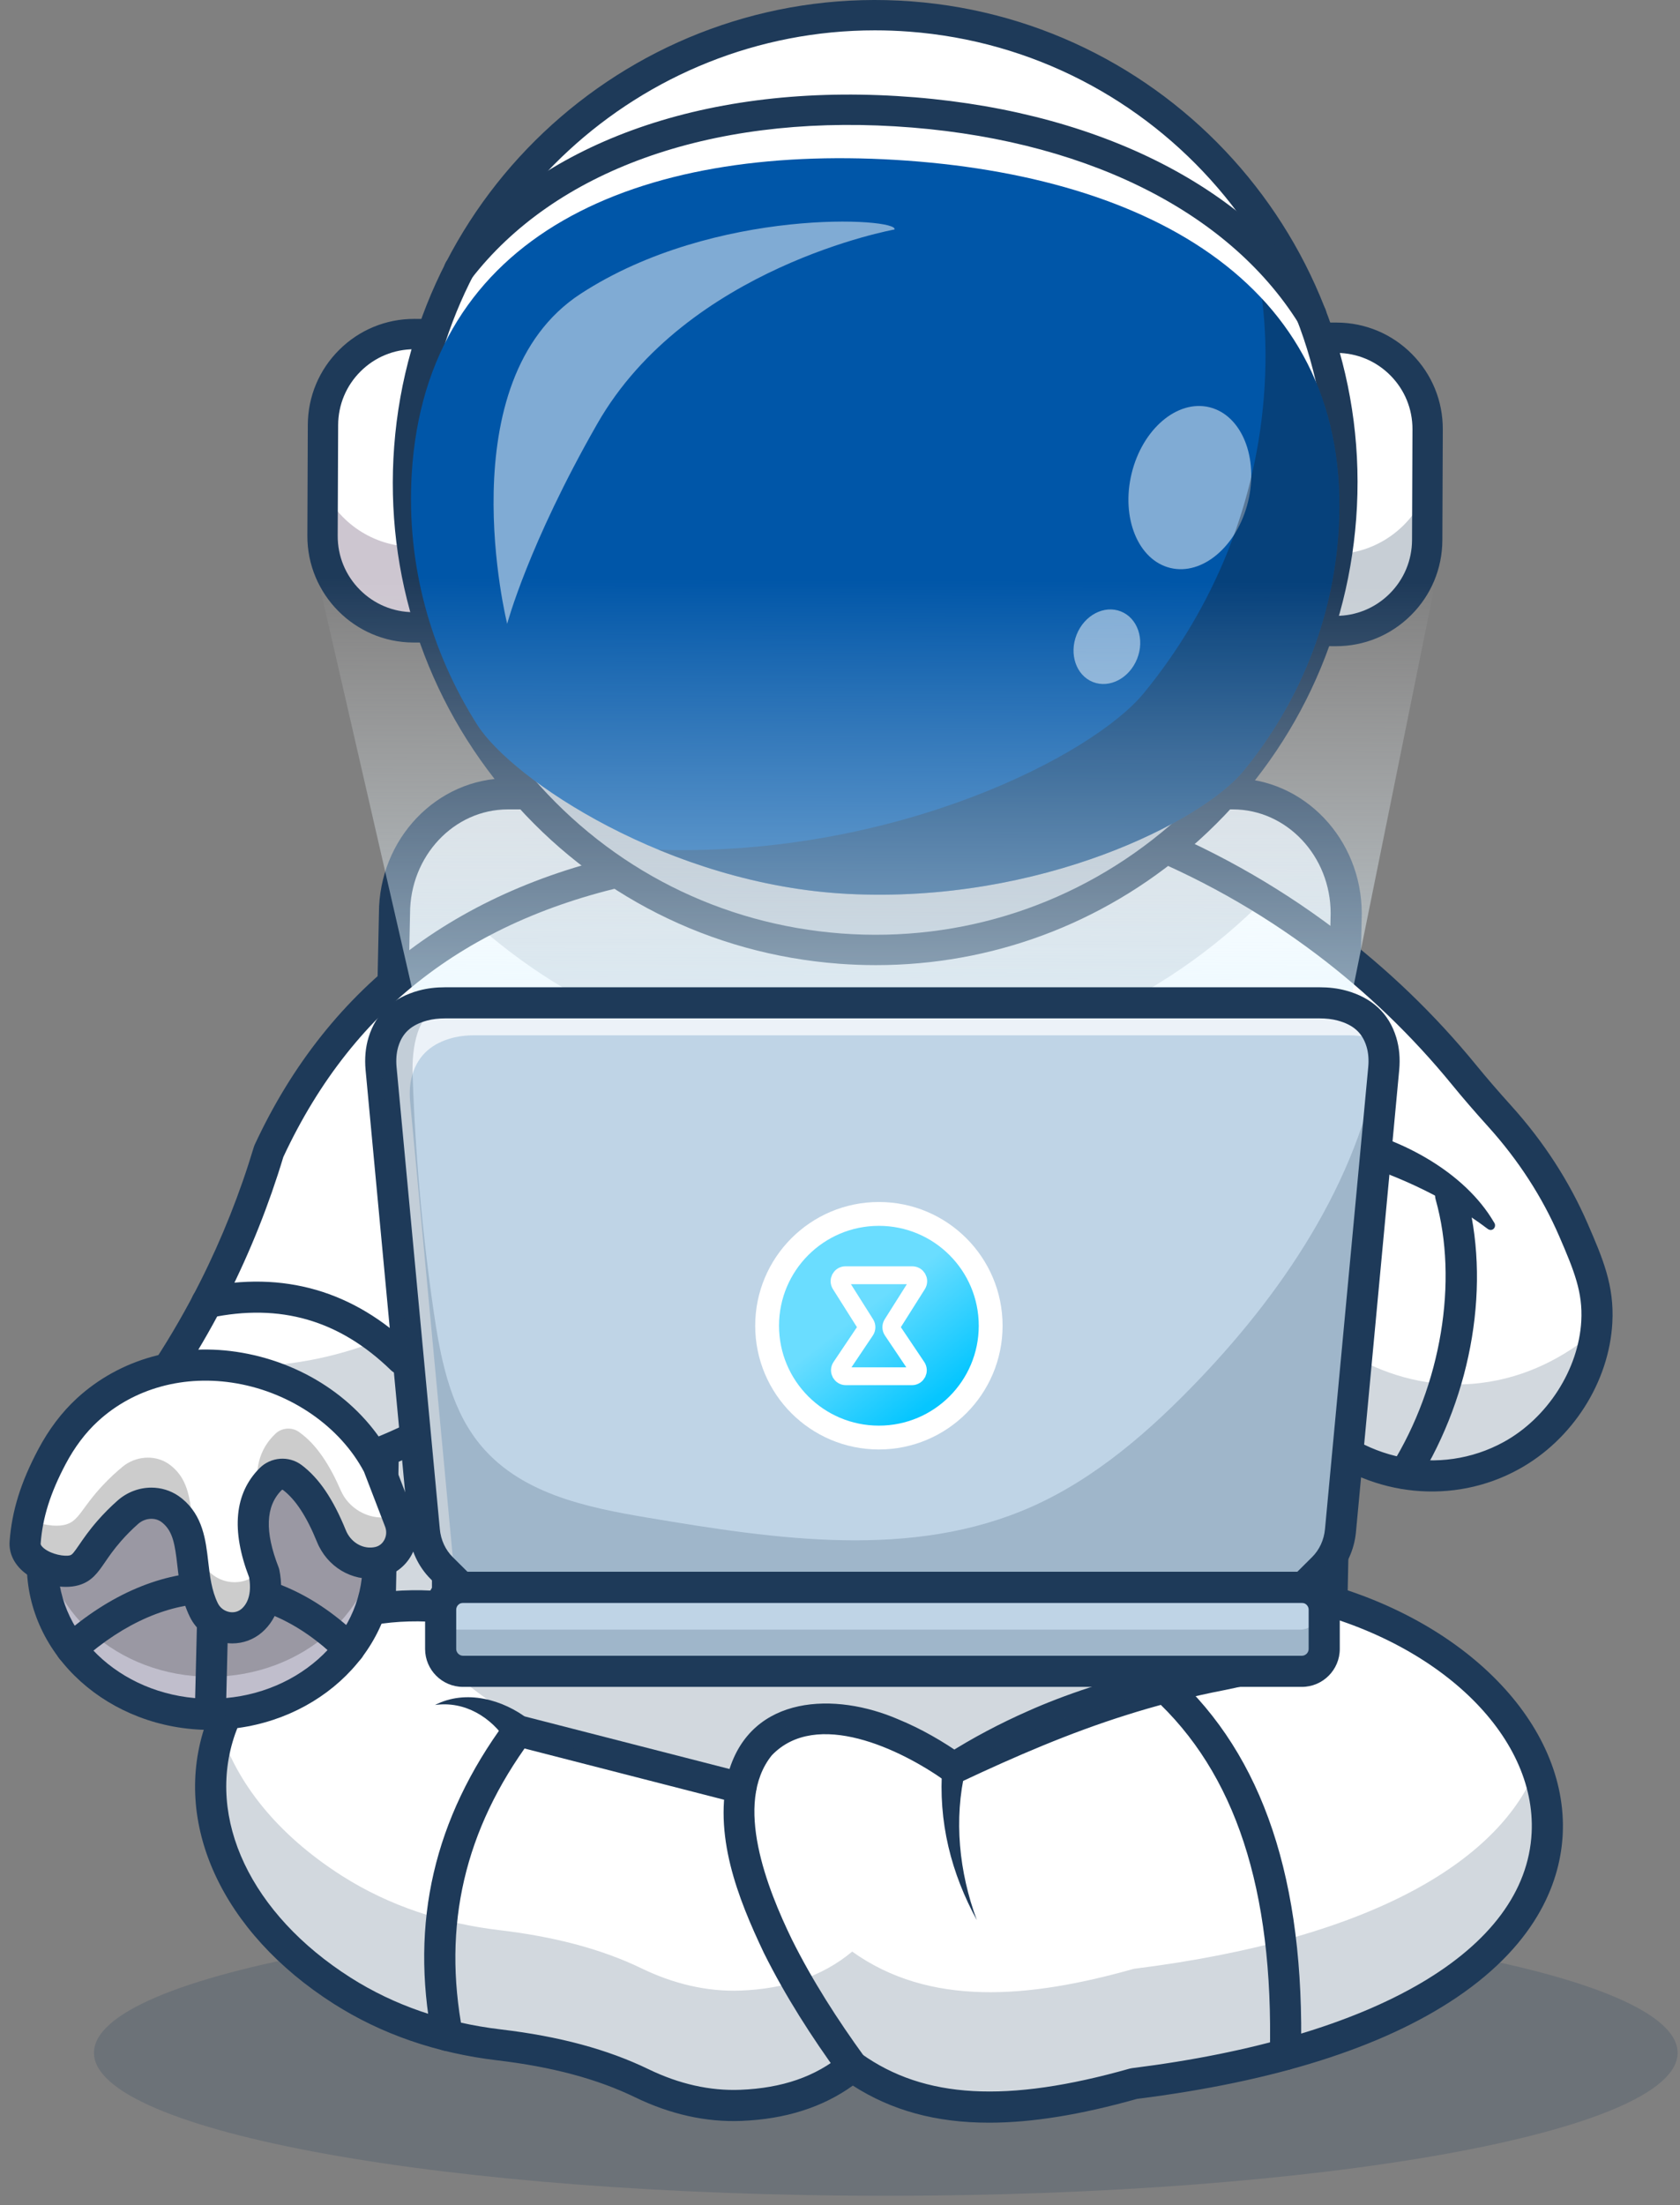 <svg width="141" height="185" viewBox="0 0 141 185" fill="none" xmlns="http://www.w3.org/2000/svg">
<rect x="0" y="0" width="141" height="185" fill="#808080" stroke="none"/>
<g opacity="0.2">
<path d="M74.343 184.219C111.045 184.219 140.799 178.849 140.799 172.225C140.799 165.6 111.045 160.23 74.343 160.23C37.64 160.23 7.887 165.6 7.887 172.225C7.887 178.849 37.64 184.219 74.343 184.219Z" fill="#1E3A59"/>
</g>
<path d="M111.624 142.437H31.748L33.115 76.648C33.115 71.099 37.375 66.601 42.63 66.601H103.477C108.731 66.601 112.991 71.099 112.991 76.648L111.624 142.437Z" fill="white"/>
<g opacity="0.2">
<path d="M111.624 142.437H31.748L33.115 76.648C33.115 71.099 37.375 66.601 42.63 66.601H103.477C108.731 66.601 112.991 71.099 112.991 76.648L111.624 142.437Z" fill="#1E3A59"/>
</g>
<path d="M111.617 143.743H31.741C31.39 143.743 31.054 143.602 30.808 143.351C30.563 143.1 30.428 142.761 30.436 142.41L31.803 76.621C31.803 70.388 36.657 65.295 42.623 65.295H103.47C109.436 65.295 114.29 70.388 114.29 76.648L112.922 142.465C112.907 143.175 112.327 143.743 111.617 143.743ZM33.074 141.132H110.338L111.679 76.621C111.679 71.828 107.996 67.906 103.47 67.906H42.623C38.096 67.906 34.414 71.828 34.414 76.648L33.074 141.132Z" fill="#1E3A59"/>
<path d="M134.317 110.805C134.291 111.262 134.239 111.723 134.161 112.179C133.485 116.155 130.864 119.983 127.133 122.03C121.291 125.238 113.771 123.783 109.401 118.466V133.564C119.365 135.83 126.752 141.633 129.242 148.232V148.236C129.376 148.582 129.493 148.931 129.594 149.283C129.627 149.394 129.66 149.505 129.689 149.616C129.754 149.858 129.813 150.103 129.865 150.347C129.888 150.461 129.911 150.579 129.934 150.696C129.957 150.817 129.976 150.938 129.996 151.059C129.999 151.062 129.999 151.069 129.999 151.075C130.022 151.219 130.042 151.362 130.058 151.506C130.071 151.601 130.081 151.699 130.091 151.796C130.097 151.855 130.104 151.911 130.11 151.966C130.117 152.025 130.12 152.084 130.123 152.139C130.13 152.224 130.136 152.309 130.139 152.394C130.156 152.658 130.162 152.923 130.162 153.187C130.162 153.321 130.159 153.455 130.152 153.592C130.146 153.716 130.139 153.84 130.133 153.964C130.123 154.107 130.113 154.251 130.097 154.391C130.087 154.506 130.074 154.616 130.058 154.727C130.051 154.799 130.042 154.868 130.028 154.94C130.019 155.008 130.009 155.073 129.999 155.139C129.989 155.207 129.98 155.279 129.963 155.348C129.944 155.459 129.924 155.566 129.901 155.674C129.872 155.818 129.839 155.958 129.807 156.102C129.771 156.242 129.735 156.386 129.696 156.526C129.656 156.67 129.614 156.81 129.572 156.954C129.438 157.378 129.281 157.802 129.102 158.223C129.02 158.409 128.935 158.595 128.847 158.781C128.736 159.016 128.615 159.248 128.488 159.48C128.335 159.757 128.175 160.031 128.002 160.306C127.878 160.501 127.75 160.694 127.613 160.887C127.277 161.376 126.902 161.859 126.49 162.339C126.376 162.47 126.259 162.603 126.138 162.737C125.896 163.002 125.645 163.263 125.381 163.524C125.12 163.782 124.845 164.039 124.558 164.294C124.271 164.549 123.971 164.803 123.661 165.055C123.194 165.427 122.701 165.795 122.182 166.161C122.052 166.252 121.918 166.341 121.784 166.432C121.65 166.523 121.513 166.611 121.376 166.7C121.242 166.788 121.102 166.876 120.961 166.964C119.737 167.734 118.386 168.469 116.895 169.161C116.728 169.239 116.562 169.314 116.392 169.389C116.216 169.467 116.039 169.546 115.86 169.624C115.684 169.702 115.501 169.781 115.318 169.856C115.077 169.96 114.829 170.061 114.58 170.159C114.133 170.335 113.68 170.512 113.213 170.681C113.086 170.73 112.955 170.776 112.828 170.825C112.756 170.848 112.684 170.874 112.612 170.9C112.338 170.995 112.061 171.093 111.78 171.187C111.617 171.243 111.454 171.295 111.287 171.351C110.605 171.576 109.9 171.791 109.176 172C108.81 172.108 108.435 172.212 108.056 172.313C107.488 172.467 106.907 172.617 106.313 172.764C106.134 172.806 105.954 172.852 105.771 172.894C104.913 173.097 104.032 173.293 103.121 173.475C102.442 173.612 101.75 173.746 101.042 173.874C100.686 173.939 100.324 174.001 99.958 174.063C99.671 174.109 99.381 174.158 99.087 174.203C97.918 174.389 96.711 174.559 95.467 174.716C86.56 177.235 78.289 177.891 71.824 173.27C71.745 173.335 71.664 173.4 71.582 173.466C71.337 173.658 71.089 173.841 70.835 174.017C70.499 174.249 70.149 174.461 69.794 174.66C69.614 174.758 69.434 174.853 69.252 174.944C69.023 175.055 68.791 175.163 68.556 175.264C68.439 175.316 68.322 175.365 68.201 175.411C67.822 175.561 67.434 175.698 67.036 175.816C66.957 175.838 66.879 175.861 66.797 175.884C66.65 175.927 66.5 175.969 66.35 176.005C66.158 176.054 65.965 176.1 65.769 176.142C65.616 176.175 65.459 176.207 65.299 176.233C65.198 176.253 65.094 176.273 64.989 176.289C64.656 176.344 64.317 176.39 63.974 176.429C63.847 176.446 63.719 176.455 63.589 176.469C63.507 176.475 63.422 176.485 63.338 176.488C63.236 176.498 63.135 176.504 63.031 176.511C62.848 176.524 62.662 176.534 62.476 176.54C59.594 176.655 56.754 175.94 54.16 174.683C50.68 172.999 46.643 171.994 42.194 171.468C37.52 170.913 32.98 169.448 29.011 166.918C28.561 166.631 28.127 166.341 27.706 166.044C27.579 165.956 27.454 165.864 27.331 165.773C27.177 165.665 27.027 165.554 26.88 165.44C26.736 165.332 26.593 165.221 26.453 165.11C26.394 165.065 26.335 165.019 26.276 164.97C26.094 164.826 25.911 164.676 25.735 164.529C25.535 164.363 25.34 164.196 25.15 164.027C25.007 163.903 24.866 163.775 24.729 163.645C24.589 163.517 24.455 163.39 24.321 163.256C24.308 163.25 24.295 163.237 24.282 163.22C24.207 163.152 24.132 163.08 24.06 163.005C23.884 162.835 23.714 162.662 23.548 162.486C22.993 161.905 22.484 161.314 22.02 160.714C21.906 160.57 21.795 160.426 21.691 160.283C21.658 160.24 21.625 160.198 21.599 160.156C21.488 160.009 21.381 159.859 21.279 159.708C21.256 159.679 21.237 159.65 21.221 159.62C21.113 159.47 21.012 159.317 20.917 159.163C20.881 159.118 20.852 159.072 20.826 159.023C20.721 158.863 20.623 158.703 20.529 158.54C20.411 158.347 20.303 158.155 20.196 157.962C20.124 157.835 20.055 157.708 19.987 157.577C19.895 157.401 19.804 157.225 19.719 157.048C19.536 156.676 19.373 156.301 19.223 155.929C19.07 155.557 18.933 155.181 18.812 154.803C18.688 154.427 18.58 154.055 18.485 153.68C18.051 151.976 17.908 150.279 18.038 148.644C18.038 148.598 18.045 148.552 18.048 148.503C18.064 148.324 18.081 148.144 18.104 147.965C18.13 147.762 18.159 147.563 18.192 147.364C18.224 147.168 18.26 146.969 18.299 146.774C18.342 146.578 18.387 146.385 18.433 146.189C18.482 145.997 18.534 145.804 18.593 145.615C18.649 145.426 18.707 145.236 18.773 145.05V145.047C21.015 138.483 27.954 133.725 37.856 134.769V119.008C33.16 121.753 28.943 123.045 26.054 123.698C26.051 123.701 26.048 123.701 26.044 123.701C22.647 124.471 19.67 125.108 16.002 124.168C15.146 123.949 14.357 123.672 13.639 123.358C11.974 122.644 10.688 121.759 9.797 121.051C11.409 119.079 13.159 116.733 14.889 113.994C16.044 112.17 17.19 110.169 18.283 107.995C20.391 103.804 21.841 99.888 22.856 96.506C29.276 82.674 40.409 75.164 55.103 72.439L95.376 69.896C99.707 71.58 105.497 74.345 111.552 78.907C116.624 82.733 120.433 86.728 123.187 90.103C124.157 91.284 125.159 92.436 126.184 93.569C129.464 97.208 131.305 100.674 132.356 103.099C133.606 105.985 134.467 108.038 134.317 110.805Z" fill="white"/>
<g opacity="0.2">
<path d="M109.514 121.325L108.98 115.807C108.789 113.835 107.132 112.331 105.151 112.331H100.342V109.924C100.342 106.004 97.165 102.826 93.245 102.826H53.786C49.866 102.826 46.688 106.004 46.688 109.924V112.331H42.36C40.38 112.331 38.722 113.835 38.532 115.807L37.998 121.325C37.884 122.502 38.809 123.52 39.99 123.52H46.688V129.777C46.688 133.697 49.866 136.876 53.786 136.876H93.245C97.165 136.876 100.342 133.697 100.342 129.777V123.52H107.521C108.703 123.52 109.627 122.502 109.514 121.325Z" fill="#371A45"/>
</g>
<path d="M39.333 95.376L39.842 119.396C39.862 120.299 39.145 121.046 38.242 121.066C37.26 121.094 36.463 120.217 36.582 119.243L39.333 95.376Z" fill="#371A45"/>
<path d="M105.172 93.21C108.675 101.261 110.67 109.968 111.394 118.743C111.47 119.642 110.802 120.434 109.902 120.509C109.003 120.585 108.212 119.917 108.136 119.018C108.485 110.338 107.643 101.594 105.172 93.21Z" fill="#371A45"/>
<g opacity="0.2">
<path d="M37.554 109.471V119.099C35.713 120.304 31.555 122.758 25.752 123.79C25.748 123.793 25.745 123.793 25.742 123.793C23.898 124.123 21.884 124.305 19.726 124.26C17.383 124.211 15.242 123.897 13.336 123.45C11.671 122.735 10.385 121.851 9.494 121.143C11.107 119.171 12.856 116.825 14.586 114.086C16.162 114.39 17.882 114.592 19.726 114.631C28.67 114.82 35.129 111.057 37.554 109.471Z" fill="#1E3A59"/>
<path d="M95.166 165.176C86.26 167.696 77.99 168.352 71.524 163.733C68.965 165.862 65.8 166.861 62.175 167.003C59.293 167.117 56.454 166.403 53.858 165.146C50.382 163.461 46.344 162.457 41.892 161.93C37.219 161.377 32.681 159.909 28.711 157.382C23.153 153.843 19.861 149.489 18.471 145.138C16.138 151.971 18.895 160.761 28.711 167.011C32.681 169.539 37.219 171.006 41.892 171.559C46.344 172.087 50.382 173.091 53.858 174.775C56.454 176.032 59.293 176.746 62.175 176.633C65.8 176.49 68.965 175.491 71.524 173.362C77.99 177.982 86.26 177.326 95.166 174.806C124.65 171.125 132.876 158.728 128.943 148.323C126.007 155.762 115.789 162.602 95.166 165.176Z" fill="#1E3A59"/>
<path d="M133.859 112.271C133.184 116.247 130.563 120.075 126.832 122.122C120.99 125.33 113.47 123.874 109.1 118.558V110.372C110.072 111.361 115.846 117.033 124.254 116.031C128.213 115.558 131.333 113.773 133.575 111.955C133.67 112.059 133.765 112.167 133.859 112.271Z" fill="#1E3A59"/>
</g>
<path d="M83.014 178.087C78.54 178.088 74.818 177.056 71.577 174.974C69.045 176.797 65.906 177.793 62.228 177.937C59.261 178.058 56.255 177.386 53.292 175.95C50.118 174.413 46.339 173.401 41.741 172.856C36.623 172.25 32.004 170.654 28.012 168.113C18.595 162.117 14.379 152.893 17.27 144.612C19.837 137.263 27.202 132.985 36.253 133.448V121.31C32.98 123.009 29.552 124.27 26.035 125.066C22.786 125.801 19.426 126.562 15.38 125.524C12.975 124.908 10.724 123.778 8.688 122.166C8.414 121.949 8.239 121.63 8.201 121.283C8.163 120.934 8.267 120.586 8.489 120.315C11.726 116.364 14.528 112.052 16.819 107.5C18.634 103.894 20.143 100.1 21.306 96.224C21.324 96.164 21.346 96.106 21.372 96.049C27.654 82.513 38.822 74.168 54.565 71.246C54.617 71.236 54.669 71.23 54.721 71.227L94.996 68.684C95.184 68.67 95.374 68.701 95.551 68.77C101.445 71.061 106.992 74.152 112.04 77.957C116.431 81.268 120.422 85.107 123.902 89.367C124.76 90.418 125.726 91.537 126.854 92.787C129.559 95.786 131.713 99.112 133.256 102.672C134.506 105.557 135.493 107.836 135.322 110.968C135.049 115.968 131.964 120.796 127.464 123.266C121.957 126.29 115.225 125.551 110.408 121.678V132.63C122.945 135.831 131.615 144.654 131.156 153.897C130.975 157.527 129.279 162.851 122.221 167.603C116.02 171.779 107.006 174.634 95.428 176.089C90.708 177.418 86.617 178.087 83.014 178.087ZM71.526 172.057C71.791 172.057 72.057 172.137 72.285 172.3C77.572 176.077 84.519 176.461 94.813 173.55C94.876 173.532 94.941 173.519 95.007 173.511C115.522 170.949 128.06 163.569 128.548 153.768C128.956 145.545 120.657 137.623 108.813 134.93C108.219 134.795 107.797 134.267 107.797 133.657V118.558C107.797 118.007 108.143 117.515 108.663 117.329C109.181 117.143 109.761 117.304 110.111 117.729C114.078 122.554 120.847 123.92 126.207 120.978C129.878 118.962 132.493 114.882 132.715 110.825C132.846 108.425 132.132 106.647 130.86 103.71C129.43 100.411 127.43 97.324 124.915 94.535C123.758 93.253 122.765 92.103 121.88 91.019C118.532 86.92 114.692 83.227 110.468 80.042C105.688 76.439 100.442 73.501 94.872 71.308L54.965 73.828C39.967 76.631 29.764 84.234 23.78 97.065C22.577 101.054 21.02 104.96 19.151 108.674C16.981 112.987 14.367 117.093 11.373 120.895C12.827 121.869 14.388 122.574 16.029 122.995C19.465 123.876 22.242 123.247 25.458 122.52C29.425 121.622 33.274 120.092 36.9 117.972C37.303 117.735 37.803 117.734 38.208 117.966C38.614 118.199 38.864 118.631 38.864 119.099V134.86C38.864 135.231 38.707 135.583 38.432 135.831C38.157 136.078 37.789 136.196 37.422 136.159C28.963 135.265 22.023 138.924 19.735 145.473C17.258 152.567 21.057 160.589 29.415 165.91C33.073 168.239 37.324 169.704 42.048 170.263C46.94 170.842 50.99 171.934 54.43 173.6C57.003 174.846 59.592 175.426 62.126 175.328C65.654 175.19 68.456 174.218 70.691 172.359C70.932 172.158 71.229 172.057 71.526 172.057Z" fill="#1E3A59"/>
<path d="M109.1 139.914C106.743 140.996 104.246 141.502 101.733 142.001C99.298 142.513 96.895 143.137 94.531 143.888C89.773 145.38 85.214 147.355 80.693 149.479C80.253 149.735 79.694 149.716 79.314 149.402C75.593 146.756 68.515 143.354 64.776 147.266C61.529 151.294 64.419 158.503 66.451 162.691C68.171 166.145 70.282 169.436 72.577 172.595C73.002 173.178 72.873 173.994 72.29 174.418C71.707 174.842 70.892 174.712 70.469 174.13C68.111 170.884 65.926 167.486 64.113 163.847C61.909 159.213 59.804 153.881 61.157 148.644C63.074 142.142 70.136 141.97 75.381 144.242C77.327 145.04 79.13 146.088 80.817 147.27L79.438 147.193C81.62 145.805 83.921 144.591 86.3 143.544C92.008 140.985 103.148 137.667 109.1 139.914Z" fill="#1E3A59"/>
<path d="M36.51 143.043C39.087 141.714 42.221 142.566 44.416 144.29L43.813 143.944L62.506 148.742C64.155 149.215 63.551 151.649 61.857 151.271L43.164 146.473C42.926 146.418 42.715 146.294 42.56 146.127C41.261 144.076 39.005 142.688 36.51 143.043Z" fill="#1E3A59"/>
<path d="M81.027 148.482C80.038 152.635 80.491 157.063 81.984 161.09C80.937 159.172 80.106 157.106 79.598 154.928C79.088 152.753 78.909 150.468 79.09 148.19C79.129 147.646 79.604 147.237 80.148 147.28C80.741 147.323 81.165 147.905 81.027 148.482Z" fill="#1E3A59"/>
<path d="M37.55 172.072C36.936 172.072 36.389 171.637 36.269 171.011C34.409 161.275 36.426 152.581 42.434 144.433C42.862 143.853 43.68 143.73 44.26 144.157C44.84 144.585 44.964 145.402 44.536 145.982C38.983 153.512 37.118 161.539 38.834 170.522C38.969 171.23 38.505 171.913 37.797 172.049C37.714 172.064 37.631 172.072 37.55 172.072Z" fill="#1E3A59"/>
<path d="M107.883 173.673C107.873 173.673 107.863 173.673 107.853 173.672C107.132 173.656 106.561 173.058 106.577 172.337C106.894 158.513 103.684 148.724 96.765 142.41C96.233 141.924 96.195 141.098 96.681 140.566C97.167 140.033 97.993 139.995 98.525 140.481C106.035 147.334 109.522 157.774 109.188 172.397C109.172 173.108 108.59 173.673 107.883 173.673Z" fill="#1E3A59"/>
<g opacity="0.2">
<path d="M37.56 139.91C88.836 139.295 102.753 139.758 102.776 140.482C102.788 140.848 99.243 141.069 93.319 142.848C88.21 144.381 84.032 146.261 80.903 147.882C76.301 143.377 70.309 142.517 66.145 144.731C64.484 145.613 63.129 147.287 62.178 150.006C57.748 149.725 50.787 148.624 43.68 144.398C41.259 142.959 39.232 141.401 37.56 139.91Z" fill="#1E3A59"/>
</g>
<path d="M113.034 94.575C117.66 95.53 122.941 98.359 125.38 102.536C125.664 102.901 125.278 103.379 124.88 103.114C121.068 100.235 116.668 98.338 112.148 97.031C110.44 96.411 111.271 94.044 113.034 94.575Z" fill="#1E3A59"/>
<g opacity="0.2">
<path d="M106.242 75.315C97.59 84.14 85.423 89.634 71.948 89.634C59.871 89.634 48.84 85.216 40.455 77.943C44.916 75.477 49.941 73.774 55.467 72.749L95.742 70.207C99.42 71.684 102.954 73.348 106.242 75.315Z" fill="#1E3A59"/>
</g>
<path d="M117.889 124.928C117.653 124.928 117.415 124.864 117.2 124.73C116.588 124.349 116.4 123.544 116.781 122.932C120.959 116.218 122.416 107.467 120.493 100.638C120.298 99.944 120.702 99.223 121.396 99.027C122.09 98.832 122.811 99.236 123.006 99.93C125.152 107.549 123.616 116.891 118.998 124.312C118.751 124.709 118.325 124.928 117.889 124.928Z" fill="#1E3A59"/>
<path d="M33.718 115.323C33.39 115.323 33.062 115.2 32.808 114.954C28.482 110.753 23.517 109.316 17.631 110.561C16.926 110.711 16.232 110.26 16.083 109.554C15.934 108.849 16.385 108.156 17.09 108.006C23.798 106.589 29.698 108.295 34.627 113.08C35.145 113.583 35.157 114.409 34.654 114.926C34.399 115.19 34.058 115.323 33.718 115.323Z" fill="#1E3A59"/>
<path d="M17.656 143.826C25.437 143.826 31.745 138.2 31.745 131.261C31.745 124.321 25.437 118.695 17.656 118.695C9.874 118.695 3.566 124.321 3.566 131.261C3.566 138.2 9.874 143.826 17.656 143.826Z" fill="#C0BECC"/>
<g opacity="0.2">
<path d="M17.656 140.672C25.437 140.672 31.745 135.046 31.745 128.106C31.745 121.166 25.437 115.54 17.656 115.54C9.874 115.54 3.566 121.166 3.566 128.106C3.566 135.046 9.874 140.672 17.656 140.672Z" fill="black"/>
</g>
<path d="M17.645 145.132C9.156 145.132 2.25 138.909 2.25 131.261C2.25 123.612 9.156 117.389 17.645 117.389C26.134 117.389 33.04 123.612 33.04 131.261C33.04 138.909 26.134 145.132 17.645 145.132ZM17.645 120C10.596 120 4.861 125.052 4.861 131.261C4.861 137.47 10.596 142.521 17.645 142.521C24.694 142.521 30.429 137.47 30.429 131.261C30.429 125.052 24.694 120 17.645 120Z" fill="#1E3A59"/>
<path d="M5.997 139.634C5.637 139.634 5.279 139.485 5.021 139.195C4.542 138.656 4.591 137.83 5.13 137.352C13.357 130.049 22.734 130.065 30.212 137.396C30.727 137.9 30.735 138.727 30.23 139.242C29.726 139.757 28.898 139.765 28.384 139.26C21.899 132.904 14.056 132.92 6.864 139.305C6.615 139.525 6.306 139.634 5.997 139.634Z" fill="#1E3A59"/>
<path d="M17.652 145.132C17.641 145.132 17.63 145.132 17.619 145.132C16.899 145.114 16.329 144.516 16.346 143.795L16.606 133.135C16.623 132.414 17.232 131.849 17.943 131.861C18.663 131.879 19.234 132.477 19.216 133.198L18.956 143.858C18.939 144.569 18.358 145.132 17.652 145.132Z" fill="#1E3A59"/>
<path d="M7.333 118.284C14.848 111.371 27.407 114.623 31.746 122.938L33.547 127.624C34.108 129.082 33.273 130.756 31.744 131.072C31.661 131.089 31.577 131.103 31.492 131.114C29.914 131.322 28.421 130.351 27.822 128.877C26.975 126.794 25.952 125.026 24.536 123.958C23.982 123.539 23.203 123.605 22.713 124.097C20.849 125.971 20.892 128.694 22.171 131.968C22.542 133.823 22.022 135.199 21.132 135.967C19.853 137.068 17.858 136.595 17.114 135.08C15.636 132.068 16.784 128.647 14.464 126.745C14.396 126.688 14.325 126.635 14.254 126.586C13.175 125.848 11.713 126.008 10.734 126.873C10.249 127.302 9.713 127.824 9.17 128.446C7.488 130.372 7.322 131.436 6.243 131.74C4.841 132.136 1.982 131.135 2.114 129.406C2.31 126.815 3.125 124.555 4.361 122.221C5.134 120.758 6.116 119.405 7.333 118.284Z" fill="white"/>
<g opacity="0.2">
<path d="M22.004 131.542C21.837 131.77 21.647 131.971 21.436 132.141C20.066 133.243 17.928 132.769 17.132 131.254C15.548 128.243 16.777 124.821 14.293 122.919C14.219 122.862 14.143 122.81 14.067 122.761C12.911 122.022 11.345 122.182 10.296 123.047C9.775 123.476 9.202 123.998 8.62 124.62C6.817 126.546 6.64 127.61 5.484 127.915C4.659 128.132 3.366 127.928 2.389 127.414C2.254 128.06 2.156 128.721 2.104 129.405C1.973 131.134 4.832 132.136 6.233 131.74C7.312 131.435 7.478 130.371 9.16 128.445C9.703 127.823 10.239 127.302 10.724 126.873C11.704 126.007 13.165 125.848 14.244 126.586C14.316 126.635 14.386 126.687 14.455 126.744C16.774 128.646 15.626 132.068 17.104 135.079C17.848 136.595 19.843 137.068 21.122 135.966C22.013 135.199 22.532 133.822 22.161 131.968C22.105 131.824 22.055 131.683 22.004 131.542Z" fill="black"/>
<path d="M33.333 127.086C33.167 127.155 32.993 127.21 32.808 127.246C32.719 127.263 32.63 127.277 32.538 127.288C30.847 127.496 29.247 126.525 28.605 125.051C27.698 122.968 26.602 121.2 25.085 120.132C24.491 119.713 23.657 119.779 23.132 120.271C21.7 121.614 21.323 123.396 21.726 125.503C21.961 124.993 22.281 124.522 22.705 124.097C23.195 123.604 23.973 123.539 24.528 123.957C25.943 125.026 26.966 126.794 27.813 128.876C28.412 130.35 29.905 131.321 31.483 131.113C31.569 131.102 31.653 131.088 31.735 131.071C33.265 130.755 34.099 129.081 33.539 127.623L33.333 127.086Z" fill="black"/>
</g>
<path d="M19.5 137.876C19.238 137.876 18.974 137.849 18.71 137.795C17.494 137.546 16.483 136.766 15.937 135.655C15.212 134.178 15.038 132.665 14.884 131.331C14.683 129.585 14.515 128.479 13.631 127.754C13.592 127.721 13.552 127.691 13.511 127.663C12.955 127.282 12.148 127.361 11.594 127.851C11.081 128.304 10.595 128.793 10.148 129.304C9.538 130.003 9.137 130.589 8.815 131.059C8.218 131.93 7.703 132.683 6.593 132.996C5.219 133.385 3.258 132.921 2.031 131.918C1.168 131.212 0.733 130.284 0.807 129.307C1.001 126.746 1.74 124.372 3.202 121.61C4.094 119.925 5.185 118.482 6.444 117.323C10.077 113.982 15.134 112.584 20.317 113.491C25.807 114.451 30.51 117.756 32.898 122.334C32.921 122.378 32.942 122.423 32.959 122.469L34.761 127.155C35.177 128.236 35.096 129.44 34.54 130.458C34.005 131.438 33.08 132.127 32.003 132.35C31.891 132.373 31.777 132.392 31.662 132.408C29.525 132.69 27.449 131.438 26.607 129.368C25.736 127.225 24.8 125.796 23.745 124.999C23.715 124.977 23.666 124.985 23.634 125.018C22.29 126.368 22.207 128.486 23.382 131.493C23.41 131.564 23.431 131.637 23.446 131.712C23.878 133.87 23.343 135.781 21.979 136.956C21.281 137.557 20.407 137.876 19.5 137.876ZM12.703 124.807C13.503 124.807 14.299 125.038 14.986 125.509C15.089 125.579 15.189 125.654 15.287 125.734C17.033 127.167 17.27 129.22 17.478 131.032C17.614 132.212 17.755 133.432 18.281 134.504C18.468 134.884 18.814 135.151 19.233 135.237C19.456 135.282 19.889 135.31 20.274 134.977C20.886 134.451 21.114 133.489 20.906 132.328C19.386 128.367 19.681 125.287 21.783 123.176C22.732 122.222 24.251 122.111 25.318 122.915C26.779 124.019 27.958 125.757 29.026 128.385C29.421 129.355 30.363 129.944 31.317 129.82C31.367 129.813 31.422 129.804 31.475 129.793C31.92 129.701 32.151 129.386 32.249 129.206C32.437 128.862 32.464 128.456 32.324 128.091L30.55 123.478C28.552 119.705 24.466 116.867 19.868 116.063C15.491 115.297 11.242 116.458 8.212 119.245C7.172 120.202 6.262 121.409 5.509 122.831C4.224 125.26 3.576 127.318 3.411 129.504C3.4 129.648 3.599 129.826 3.685 129.897C4.321 130.418 5.439 130.608 5.883 130.484C6.06 130.434 6.199 130.257 6.66 129.584C7.002 129.085 7.47 128.401 8.182 127.587C8.702 126.991 9.268 126.422 9.864 125.895C10.679 125.174 11.694 124.807 12.703 124.807Z" fill="#1E3A59"/>
<path d="M112.091 52.942L111.301 52.939C110.898 52.938 110.573 52.609 110.574 52.206L110.666 29.059C110.668 28.656 110.996 28.33 111.399 28.332L112.189 28.335C116.419 28.352 119.835 31.795 119.818 36.025L119.781 45.313C119.764 49.544 116.321 52.959 112.091 52.942Z" fill="white"/>
<path d="M112.123 53.171C112.112 53.171 112.102 53.171 112.091 53.171L111.301 53.168C111.045 53.167 110.804 53.066 110.624 52.884C110.443 52.703 110.345 52.461 110.346 52.205L110.438 29.058C110.44 28.531 110.87 28.103 111.397 28.103C111.398 28.103 111.399 28.103 111.4 28.103L112.19 28.106C114.297 28.115 116.275 28.943 117.759 30.439C119.243 31.935 120.055 33.919 120.047 36.026L120.01 45.314C120.001 47.421 119.173 49.399 117.677 50.883C116.19 52.359 114.218 53.171 112.123 53.171ZM111.397 28.56C111.263 28.56 111.138 28.612 111.044 28.706C110.948 28.8 110.896 28.926 110.895 29.06L110.803 52.207C110.803 52.341 110.854 52.467 110.949 52.562C111.043 52.657 111.169 52.71 111.302 52.71L112.092 52.714C112.103 52.714 112.113 52.714 112.123 52.714C114.096 52.714 115.954 51.949 117.355 50.558C118.764 49.16 119.545 47.297 119.553 45.312L119.59 36.024C119.597 34.039 118.832 32.17 117.434 30.761C116.036 29.352 114.173 28.572 112.189 28.564L111.399 28.56C111.398 28.56 111.397 28.56 111.397 28.56Z" fill="#371A45"/>
<g opacity="0.25">
<path d="M119.799 40.913L119.785 44.593C119.766 49.22 115.999 52.958 111.37 52.941C110.929 52.94 110.573 52.578 110.574 52.137L110.597 46.02C110.719 46.3 110.998 46.493 111.321 46.497L111.867 46.498C115.525 46.513 118.646 44.181 119.799 40.913Z" fill="#1E3A59"/>
</g>
<path d="M112.124 54.215C112.112 54.215 112.1 54.215 112.088 54.215L111.298 54.212C110.763 54.21 110.261 54 109.884 53.62C109.507 53.24 109.3 52.736 109.303 52.201L109.395 29.054C109.397 28.519 109.607 28.017 109.987 27.64C110.365 27.265 110.866 27.059 111.398 27.059C111.4 27.059 111.403 27.059 111.406 27.059L112.196 27.062C114.582 27.072 116.821 28.01 118.501 29.703C120.182 31.397 121.102 33.644 121.092 36.03L121.055 45.319C121.046 47.704 120.108 49.944 118.414 51.624C116.729 53.296 114.497 54.215 112.124 54.215ZM111.851 51.669L112.098 51.669C112.106 51.67 112.115 51.67 112.124 51.67C113.82 51.67 115.416 51.012 116.621 49.817C117.832 48.615 118.503 47.014 118.51 45.308L118.546 36.02C118.553 34.314 117.895 32.707 116.694 31.496C115.493 30.285 113.891 29.615 112.186 29.608L111.938 29.607L111.851 51.669Z" fill="#1E3A59"/>
<path d="M34.799 28.027L35.589 28.03C35.992 28.032 36.318 28.36 36.316 28.763L36.224 51.91C36.222 52.313 35.894 52.639 35.491 52.637L34.701 52.634C30.471 52.617 27.055 49.175 27.072 44.944L27.109 35.656C27.126 31.426 30.569 28.01 34.799 28.027Z" fill="white"/>
<path d="M35.495 52.866C35.493 52.866 35.492 52.866 35.49 52.866L34.7 52.863C32.594 52.855 30.616 52.026 29.132 50.53C27.648 49.035 26.836 47.051 26.844 44.944L26.881 35.655C26.889 33.548 27.718 31.57 29.213 30.086C30.709 28.602 32.692 27.801 34.8 27.798L35.59 27.802C35.846 27.802 36.087 27.903 36.267 28.085C36.447 28.267 36.546 28.508 36.545 28.764L36.453 51.911C36.452 52.167 36.351 52.408 36.169 52.588C35.989 52.767 35.749 52.866 35.495 52.866ZM34.768 28.256C32.794 28.256 30.937 29.02 29.536 30.411C28.127 31.809 27.346 33.672 27.338 35.657L27.301 44.945C27.293 46.93 28.059 48.799 29.457 50.208C30.855 51.617 32.718 52.398 34.702 52.406L35.492 52.409C35.493 52.409 35.494 52.409 35.495 52.409C35.628 52.409 35.753 52.357 35.847 52.263C35.943 52.169 35.995 52.043 35.996 51.909L36.088 28.762C36.089 28.486 35.865 28.26 35.588 28.259L34.798 28.256C34.788 28.256 34.778 28.256 34.768 28.256Z" fill="#371A45"/>
<g opacity="0.25">
<path d="M36.254 45.458L36.227 51.842C36.226 52.283 35.865 52.639 35.424 52.638C32.995 52.627 30.808 51.585 29.284 49.925C27.907 48.427 27.07 46.422 27.078 44.225L27.091 40.919C28.393 43.825 31.313 45.857 34.706 45.871L35.546 45.874C35.852 45.875 36.114 45.707 36.254 45.458Z" fill="#371A45"/>
</g>
<path d="M35.492 53.91C35.489 53.91 35.486 53.91 35.483 53.91L34.694 53.907C29.769 53.888 25.777 49.865 25.797 44.94L25.834 35.651C25.843 33.265 26.782 31.025 28.475 29.345C30.16 27.673 32.393 26.754 34.765 26.754C34.777 26.754 34.789 26.754 34.802 26.754L35.592 26.757C36.127 26.759 36.629 26.97 37.005 27.35C37.382 27.73 37.589 28.233 37.587 28.768L37.495 51.915C37.492 52.45 37.282 52.953 36.902 53.329C36.524 53.704 36.024 53.91 35.492 53.91ZM35.493 51.365H35.494C35.494 51.365 35.493 51.365 35.493 51.365ZM34.766 29.3C33.069 29.3 31.473 29.957 30.268 31.152C29.057 32.354 28.387 33.955 28.38 35.661L28.343 44.95C28.336 46.656 28.994 48.262 30.195 49.473C31.397 50.684 32.998 51.355 34.704 51.361L34.951 51.362L35.039 29.301L34.792 29.3C34.783 29.3 34.774 29.3 34.766 29.3Z" fill="#1E3A59"/>
<path d="M73.449 79.696C95.105 79.696 112.66 62.14 112.66 40.485C112.66 18.829 95.105 1.274 73.449 1.274C51.794 1.274 34.238 18.829 34.238 40.485C34.238 62.14 51.794 79.696 73.449 79.696Z" fill="white"/>
<path d="M73.51 79.927C72.508 79.927 71.503 79.889 70.494 79.813C59.989 79.024 50.42 74.192 43.55 66.206C36.679 58.219 33.33 48.036 34.119 37.531C34.908 27.026 39.741 17.457 47.727 10.586C55.713 3.716 65.896 0.367 76.402 1.156C86.907 1.945 96.476 6.778 103.346 14.764C110.216 22.75 113.565 32.934 112.776 43.439C111.987 53.944 107.155 63.513 99.169 70.383C91.95 76.593 82.934 79.927 73.51 79.927ZM73.387 1.5C64.071 1.5 55.161 4.795 48.025 10.933C40.132 17.724 35.355 27.182 34.575 37.565C33.795 47.948 37.105 58.014 43.896 65.907C50.687 73.801 60.145 78.577 70.528 79.357C80.909 80.138 90.977 76.827 98.87 70.037C106.764 63.246 111.54 53.788 112.32 43.405C113.1 33.021 109.79 22.956 102.999 15.062C96.209 7.169 86.751 2.392 76.367 1.612C75.371 1.537 74.376 1.5 73.387 1.5Z" fill="#371A45"/>
<g opacity="0.35">
<path d="M112.584 37.981C112.701 39.768 112.691 41.584 112.553 43.422C110.928 65.016 92.109 81.207 70.514 79.587C48.921 77.962 32.73 59.142 34.35 37.548C34.396 36.927 34.457 36.307 34.533 35.697C35.739 54.929 50.971 70.81 70.729 72.295C91.702 73.868 110.055 58.642 112.584 37.981Z" fill="#1E3A59"/>
</g>
<path d="M73.517 80.971C72.488 80.971 71.457 80.932 70.421 80.855C59.638 80.045 49.815 75.084 42.763 66.886C35.711 58.689 32.273 48.236 33.083 37.453C34.755 15.193 54.227 -1.556 76.485 0.115C98.745 1.787 115.495 21.257 113.823 43.517C113.013 54.3 108.052 64.123 99.855 71.175C92.445 77.549 83.19 80.971 73.517 80.971ZM73.426 2.546C53.785 2.546 37.116 17.744 35.622 37.643C34.863 47.748 38.084 57.544 44.693 65.226C51.302 72.909 60.506 77.557 70.611 78.316C80.717 79.073 90.512 75.854 98.194 69.245C105.877 62.636 110.525 53.432 111.284 43.326C112.851 22.466 97.155 4.22 76.294 2.653C75.333 2.581 74.375 2.546 73.426 2.546Z" fill="#1E3A59"/>
<path d="M112.35 44.417C111.891 52.076 108.978 59.038 104.374 64.666C100.921 68.886 87.354 75.82 71.163 74.996C56.151 74.231 42.979 65.413 40.056 60.812C36.157 54.673 34.096 47.413 34.555 39.754C35.77 19.486 53.688 12.127 75.171 13.415C96.654 14.702 113.565 24.148 112.35 44.417Z" fill="#0056A8"/>
<g opacity="0.5">
<path d="M104.747 42.098C105.654 38.375 104.203 34.824 101.505 34.166C98.807 33.509 95.885 35.994 94.977 39.717C94.07 43.44 95.521 46.991 98.219 47.649C100.917 48.306 103.839 45.821 104.747 42.098Z" fill="white"/>
</g>
<g opacity="0.5">
<path d="M95.439 55.265C96.088 53.63 95.476 51.853 94.073 51.297C92.67 50.74 91.007 51.614 90.358 53.249C89.71 54.884 90.321 56.661 91.724 57.218C93.127 57.774 94.79 56.9 95.439 55.265Z" fill="white"/>
</g>
<g opacity="0.35">
<path d="M105.917 25.054C110.4 29.877 112.835 36.275 112.348 44.415C111.889 52.076 108.975 59.037 104.373 64.666C100.92 68.886 87.352 75.82 71.161 74.997C65.445 74.707 59.997 73.248 55.277 71.296C75.201 71.883 91.732 63.366 96.013 58.132C101.858 50.989 105.554 42.151 106.135 32.432C106.292 29.835 106.209 27.377 105.917 25.054Z" fill="#111A28"/>
</g>
<path d="M110.064 27.714C109.752 27.714 109.439 27.599 109.194 27.367L109.076 27.256L108.984 27.113C102.992 17.549 90.649 11.53 75.118 10.599C59.505 9.662 46.533 14.336 39.533 23.418L39.45 23.515C38.967 24.026 38.159 24.052 37.648 23.569C37.157 23.106 37.115 22.347 37.539 21.835C45.068 12.092 58.816 7.072 75.271 8.057C91.619 9.038 104.685 15.481 111.126 25.736C111.445 26.219 111.405 26.875 110.991 27.314C110.74 27.579 110.402 27.714 110.064 27.714Z" fill="#1E3A59"/>
<g opacity="0.5">
<path d="M42.567 52.335C42.567 52.335 37.488 31.964 48.741 24.642C59.995 17.32 75.496 18.281 75.074 19.254C75.074 19.254 57.662 22.38 50.133 35.546C44.327 45.699 42.567 52.335 42.567 52.335Z" fill="white"/>
</g>
<path d="M34.978 84.652L26.514 47.816L120.64 47.999L113.157 84.938L34.978 84.652Z" fill="url(#paint0_linear_785_9566)"/>
<path d="M109.264 140.218H38.861C37.829 140.218 36.984 139.373 36.984 138.341V135.044C36.984 134.012 37.829 133.167 38.861 133.167H109.264C110.296 133.167 111.141 134.012 111.141 135.044V138.341C111.141 139.373 110.296 140.218 109.264 140.218Z" fill="#BFD4E6"/>
<g opacity="0.2">
<path d="M110.843 133.975V134.878C110.843 135.891 110.072 136.72 109.131 136.72H38.399C37.813 136.72 37.294 136.399 36.984 135.912V138.375C36.984 139.389 37.755 140.218 38.697 140.218H109.428C110.37 140.218 111.141 139.389 111.141 138.375V135.01C111.141 134.627 111.031 134.271 110.843 133.975Z" fill="#1E3A59"/>
</g>
<path d="M116.133 89.656L112.503 128.411C112.39 129.616 111.872 130.738 111.044 131.559L109.424 133.167H38.692L37.072 131.559C36.244 130.738 35.726 129.616 35.612 128.411L31.982 89.656C31.914 88.903 31.961 88.136 32.179 87.419C32.694 85.723 33.891 84.794 35.523 84.355C35.598 84.336 35.669 84.316 35.744 84.3C36.285 84.179 36.84 84.134 37.394 84.134H110.722C111.35 84.134 111.982 84.191 112.592 84.355C114.224 84.794 115.422 85.723 115.937 87.419C115.946 87.444 115.952 87.473 115.958 87.499C116.157 88.194 116.199 88.931 116.133 89.656Z" fill="#BFD4E6"/>
<g opacity="0.7">
<path d="M38.048 131.136L34.417 92.38C34.349 91.627 34.397 90.861 34.614 90.143C35.129 88.447 36.326 87.518 37.958 87.079C38.033 87.06 38.104 87.04 38.179 87.025C38.721 86.903 39.275 86.858 39.829 86.858H113.157C113.786 86.858 114.417 86.916 115.028 87.079C115.348 87.165 115.646 87.276 115.931 87.403C115.413 85.718 114.219 84.793 112.592 84.355C111.982 84.192 111.351 84.134 110.722 84.134H37.394C36.84 84.134 36.285 84.179 35.744 84.3C35.669 84.316 35.598 84.336 35.523 84.355C33.891 84.794 32.694 85.723 32.179 87.419C31.961 88.136 31.914 88.903 31.982 89.656L35.612 128.411C35.726 129.616 36.244 130.738 37.072 131.559L38.65 133.126C38.324 132.52 38.114 131.843 38.048 131.136Z" fill="white"/>
</g>
<path d="M109.263 141.524H38.86C37.105 141.524 35.678 140.096 35.678 138.342V135.044C35.678 133.289 37.105 131.862 38.86 131.862H109.263C111.018 131.862 112.445 133.289 112.445 135.044V138.342C112.445 140.096 111.018 141.524 109.263 141.524ZM38.86 134.473C38.55 134.473 38.289 134.735 38.289 135.044V138.342C38.289 138.651 38.55 138.913 38.86 138.913H109.263C109.573 138.913 109.834 138.651 109.834 138.342V135.044C109.834 134.735 109.573 134.473 109.263 134.473H38.86Z" fill="#1E3A59"/>
<path d="M109.425 134.473H38.693C38.348 134.473 38.017 134.337 37.773 134.094L36.153 132.485C35.108 131.447 34.456 130.045 34.314 128.535L30.684 89.776C30.593 88.8 30.676 87.88 30.931 87.041C31.548 85.014 32.98 83.686 35.187 83.096C35.857 82.916 36.578 82.829 37.394 82.829H110.724C111.539 82.829 112.261 82.916 112.93 83.096C115.138 83.686 116.57 85.014 117.186 87.04C117.441 87.88 117.524 88.8 117.433 89.776L113.803 128.535C113.662 130.045 113.009 131.448 111.965 132.485L110.344 134.094C110.1 134.337 109.769 134.473 109.425 134.473ZM39.231 131.862H108.886L110.124 130.632C110.736 130.025 111.119 129.194 111.204 128.291L114.833 89.533C114.893 88.896 114.844 88.313 114.688 87.8C114.337 86.647 113.587 85.974 112.255 85.617C111.808 85.498 111.307 85.439 110.724 85.439H37.394C36.81 85.439 36.309 85.498 35.863 85.617C34.53 85.974 33.78 86.647 33.43 87.8C33.274 88.313 33.225 88.896 33.284 89.533L36.914 128.291C36.998 129.194 37.382 130.025 37.993 130.633L39.231 131.862Z" fill="#1E3A59"/>
<g opacity="0.2">
<path d="M116.133 89.655L112.503 128.411C112.39 129.616 111.872 130.738 111.044 131.558L109.424 133.167H38.692L37.072 131.558C36.244 130.738 35.726 129.616 35.612 128.411L31.982 89.655C31.914 88.902 31.961 88.136 32.179 87.418C32.694 85.723 33.891 84.793 35.523 84.355C35.598 84.335 35.669 84.316 35.744 84.3L37.111 84.502C35.014 84.899 34.552 87.886 34.63 90.178C34.85 96.764 35.431 103.34 36.372 109.852C36.938 113.772 37.712 117.855 40.065 120.905C43.451 125.299 49.175 126.459 54.414 127.338C65.171 129.142 76.568 130.869 86.626 126.392C91.969 124.011 96.555 120.015 100.695 115.672C108.057 107.958 114.481 98.283 115.958 87.499C116.157 88.194 116.199 88.931 116.133 89.655Z" fill="#1E3A59"/>
</g>
<circle cx="73.764" cy="111.225" r="9.381" fill="url(#paint1_linear_785_9566)" stroke="white" stroke-width="2"/>
<path d="M76.564 106.988H70.964C70.57 106.988 70.331 107.422 70.541 107.755L72.642 111.081C72.748 111.248 72.745 111.462 72.634 111.627L70.58 114.683C70.357 115.016 70.595 115.462 70.995 115.462H76.533C76.933 115.462 77.171 115.016 76.948 114.683L74.894 111.627C74.784 111.462 74.781 111.248 74.887 111.081L76.987 107.755C77.198 107.422 76.958 106.988 76.564 106.988Z" stroke="white" stroke-width="1.5"/>
<defs>
<linearGradient id="paint0_linear_785_9566" x1="68.41" y1="48.623" x2="68.126" y2="114.547" gradientUnits="userSpaceOnUse">
<stop stop-color="white" stop-opacity="0"/>
<stop offset="0.932" stop-color="#CDEEFF"/>
</linearGradient>
<linearGradient id="paint1_linear_785_9566" x1="68.141" y1="103.439" x2="80.252" y2="119.011" gradientUnits="userSpaceOnUse">
<stop offset="0.395" stop-color="#6ADDFF"/>
<stop offset="0.879" stop-color="#06C6FF"/>
</linearGradient>
</defs>
</svg>

